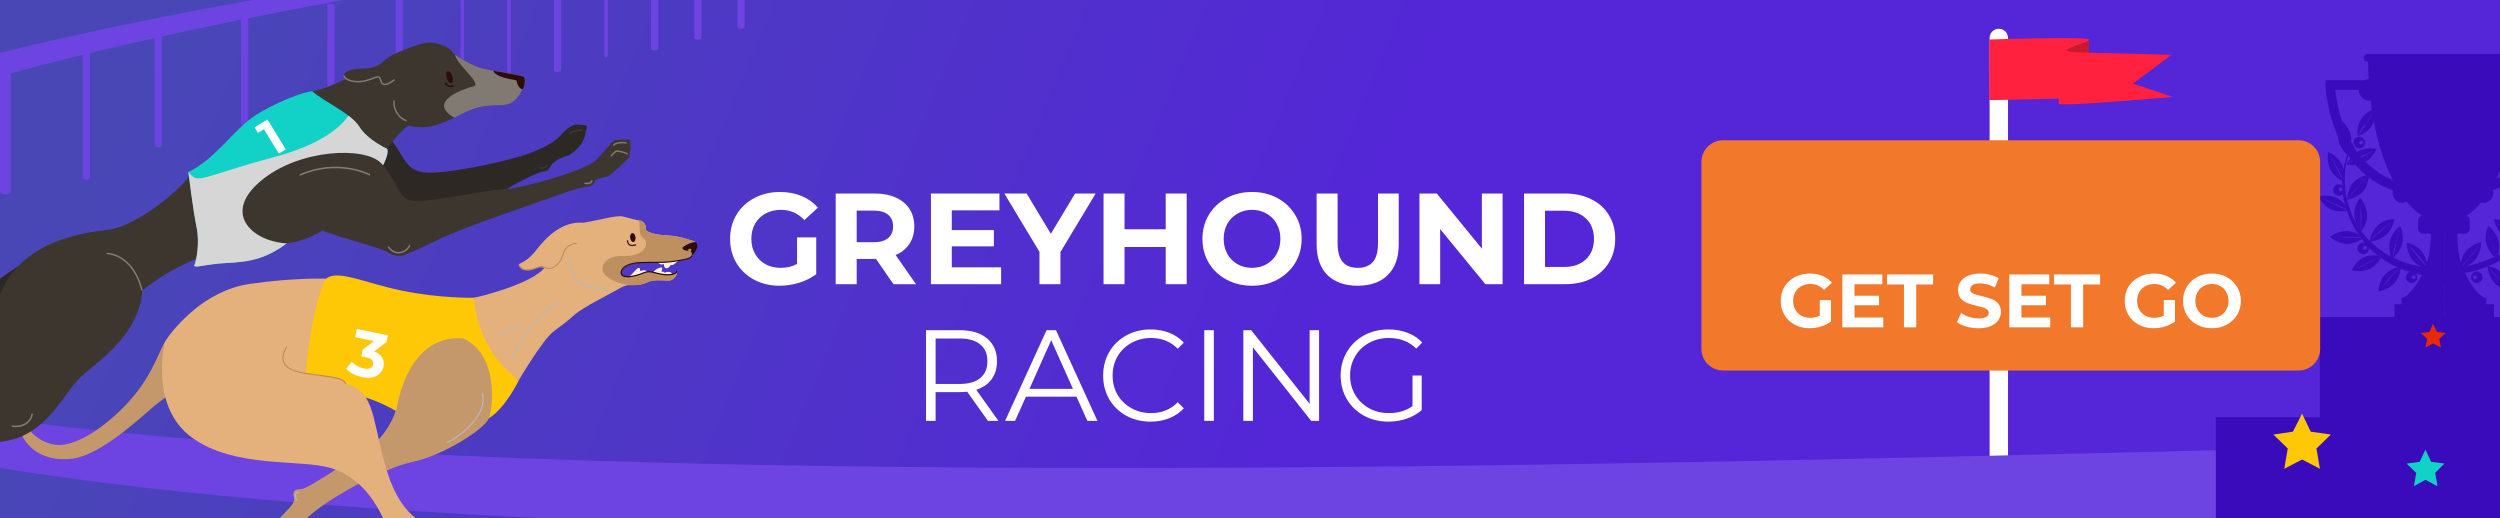 <svg width="695" height="144" viewBox="0 0 695 144" fill="none" xmlns="http://www.w3.org/2000/svg">
<g clip-path="url(#clip0)">
<rect width="695" height="144" fill="white"/>
<rect width="695" height="144" fill="url(#paint0_linear)"/>
<path d="M555.671 146C554.251 146 553.114 144.874 553.114 143.466V10.534C553.114 9.126 554.269 8 555.671 8C557.091 8 558.228 9.126 558.228 10.534V143.466C558.228 144.874 557.091 146 555.671 146Z" fill="white"/>
<path d="M580.743 11.135V17.797C580.743 17.797 573.092 18.135 573.149 17.459C573.187 16.803 572.448 13.8 572.448 13.631C572.429 13.481 580.743 11.135 580.743 11.135Z" fill="#C71A30"/>
<path d="M553.057 10.985C553.057 10.985 582.07 9.99 580.744 11.135C579.418 12.28 569.438 14.419 578.093 14.588C586.729 14.757 603.678 15.245 603.678 15.245L592.959 23.24L604 26.937C604 26.937 572.298 29.753 572.355 28.833C572.392 28.176 572.279 27.425 572.279 27.425L553 27.838L553.057 10.985Z" fill="#FF213E"/>
<path d="M-99.858 76.465C-100.512 48.91 -13.704 11.668 205.624 -17H181.656C-37.672 11.668 -113.781 43.705 -108.77 79.888C-98.507 154.203 274.76 154.148 693 142.903V123.42C501.192 126.787 -98.071 151.893 -99.858 76.465Z" fill="#6D44E1"/>
<path d="M664.479 233C662.844 233 661.537 231.33 661.537 229.242V138.506C661.537 136.418 662.844 134.748 664.479 134.748C666.113 134.748 667.42 136.418 667.42 138.506V229.242C667.42 231.33 666.091 233 664.479 233Z" fill="#6D44E1"/>
<path d="M390.809 231.887C389.175 231.887 387.867 230.217 387.867 228.129V137.392C387.867 135.305 389.175 133.635 390.809 133.635C392.443 133.635 393.75 135.305 393.75 137.392V228.129C393.75 230.217 392.421 231.887 390.809 231.887Z" fill="#6D44E1"/>
<path d="M163.092 222.424C161.828 222.424 160.804 221.116 160.804 219.501V137.81C160.804 136.196 161.828 134.888 163.092 134.888C164.355 134.888 165.379 136.196 165.379 137.81V219.501C165.401 221.116 164.377 222.424 163.092 222.424Z" fill="#6D44E1"/>
<path d="M1.583 54H1.416C0.639 54 0 53.658 0 53.242V16.758C0 16.342 0.639 16 1.416 16H1.583C2.36 16 2.999 16.342 2.999 16.758V53.242C3.027 53.658 2.388 54 1.583 54Z" fill="#6D44E1"/>
<path d="M23.999 50C23.428 50 23 49.763 23 49.482V13.518C23 13.222 23.457 13 23.999 13C24.57 13 24.999 13.237 24.999 13.518V49.482C25.027 49.778 24.57 50 23.999 50Z" fill="#6D44E1"/>
<path d="M44.014 41H43.985C43.434 41 43 40.778 43 40.498V6.502C43 6.222 43.434 6 43.985 6H44.014C44.564 6 44.999 6.222 44.999 6.502V40.513C45.028 40.778 44.564 41 44.014 41Z" fill="#6D44E1"/>
<path d="M68.057 35H67.943C67.429 35 67 34.781 67 34.519V3.482C67 3.219 67.429 3 67.943 3H68.057C68.571 3 69 3.219 69 3.482V34.519C69 34.781 68.571 35 68.057 35Z" fill="#6D44E1"/>
<path d="M92.086 31H91.914C91.4 31 91 30.798 91 30.538V1.462C91 1.202 91.4 1 91.914 1H92.086C92.6 1 93 1.202 93 1.462V30.538C93 30.783 92.571 31 92.086 31Z" fill="#6D44E1"/>
<path d="M111.099 29H110.901C110.394 29 110 28.794 110 28.528V-0.528C110 -0.794 110.394 -1 110.901 -1H111.099C111.606 -1 112 -0.794 112 -0.528V28.528C112 28.794 111.577 29 111.099 29Z" fill="#6D44E1"/>
<path d="M128.549 27H128.451C128.197 27 128 26.793 128 26.527V-2.527C128 -2.793 128.197 -3 128.451 -3H128.549C128.803 -3 129 -2.793 129 -2.527V26.527C129 26.793 128.789 27 128.549 27Z" fill="#6D44E1"/>
<path d="M141.549 25H141.451C141.211 25 141 24.798 141 24.538V-3.538C141 -3.783 141.197 -4 141.451 -4H141.549C141.789 -4 142 -3.798 142 -3.538V24.538C142 24.798 141.803 25 141.549 25Z" fill="#6D44E1"/>
<path d="M155.114 20H154.886C154.4 20 154 19.797 154 19.551V-7.551C154 -7.797 154.4 -8 154.886 -8H155.114C155.6 -8 156 -7.797 156 -7.551V19.565C156 19.812 155.6 20 155.114 20Z" fill="#6D44E1"/>
<path d="M168.565 16H168.434C168.188 16 168 15.789 168 15.547V-11.547C168 -11.804 168.203 -12 168.434 -12H168.565C168.811 -12 168.999 -11.789 168.999 -11.547V15.532C169.014 15.789 168.811 16 168.565 16Z" fill="#6D44E1"/>
<path d="M182.155 14H181.845C181.394 14 181 13.808 181 13.558V-11.558C181 -11.794 181.366 -12 181.845 -12H182.155C182.606 -12 183 -11.808 183 -11.558V13.558C183 13.808 182.606 14 182.155 14Z" fill="#6D44E1"/>
<path d="M193 -14V10.537C193 10.797 193.4 11 193.914 11H194.086C194.6 11 195 10.797 195 10.537V-14H193Z" fill="#6D44E1"/>
<path d="M205 -16V7.528C205 7.793 205.4 8 205.914 8H206.086C206.6 8 207 7.793 207 7.528V-16H205Z" fill="#6D44E1"/>
<g filter="url(#filter0_d)">
<path d="M221.58 54.004H226.908V64.228C225.54 65.26 223.956 66.052 222.156 66.604C220.356 67.156 218.544 67.432 216.72 67.432C214.104 67.432 211.752 66.88 209.664 65.776C207.576 64.648 205.932 63.1 204.732 61.132C203.556 59.14 202.968 56.896 202.968 54.4C202.968 51.904 203.556 49.672 204.732 47.704C205.932 45.712 207.588 44.164 209.7 43.06C211.812 41.932 214.188 41.368 216.828 41.368C219.036 41.368 221.04 41.74 222.84 42.484C224.64 43.228 226.152 44.308 227.376 45.724L223.632 49.18C221.832 47.284 219.66 46.336 217.116 46.336C215.508 46.336 214.08 46.672 212.832 47.344C211.584 48.016 210.612 48.964 209.916 50.188C209.22 51.412 208.872 52.816 208.872 54.4C208.872 55.96 209.22 57.352 209.916 58.576C210.612 59.8 211.572 60.76 212.796 61.456C214.044 62.128 215.46 62.464 217.044 62.464C218.724 62.464 220.236 62.104 221.58 61.384V54.004ZM248.382 67L243.522 59.98H243.234H238.158V67H232.326V41.8H243.234C245.466 41.8 247.398 42.172 249.03 42.916C250.686 43.66 251.958 44.716 252.846 46.084C253.734 47.452 254.178 49.072 254.178 50.944C254.178 52.816 253.722 54.436 252.81 55.804C251.922 57.148 250.65 58.18 248.994 58.9L254.646 67H248.382ZM248.274 50.944C248.274 49.528 247.818 48.448 246.906 47.704C245.994 46.936 244.662 46.552 242.91 46.552H238.158V55.336H242.91C244.662 55.336 245.994 54.952 246.906 54.184C247.818 53.416 248.274 52.336 248.274 50.944ZM278.311 62.32V67H258.799V41.8H277.843V46.48H264.595V51.952H276.295V56.488H264.595V62.32H278.311ZM294.801 58.072V67H288.969V58L279.213 41.8H285.405L292.137 52.996L298.869 41.8H304.593L294.801 58.072ZM329.899 41.8V67H324.067V56.668H312.619V67H306.787V41.8H312.619V51.736H324.067V41.8H329.899ZM348.065 67.432C345.449 67.432 343.085 66.868 340.973 65.74C338.885 64.612 337.241 63.064 336.041 61.096C334.865 59.104 334.277 56.872 334.277 54.4C334.277 51.928 334.865 49.708 336.041 47.74C337.241 45.748 338.885 44.188 340.973 43.06C343.085 41.932 345.449 41.368 348.065 41.368C350.681 41.368 353.033 41.932 355.121 43.06C357.209 44.188 358.853 45.748 360.053 47.74C361.253 49.708 361.853 51.928 361.853 54.4C361.853 56.872 361.253 59.104 360.053 61.096C358.853 63.064 357.209 64.612 355.121 65.74C353.033 66.868 350.681 67.432 348.065 67.432ZM348.065 62.464C349.553 62.464 350.897 62.128 352.097 61.456C353.297 60.76 354.233 59.8 354.905 58.576C355.601 57.352 355.949 55.96 355.949 54.4C355.949 52.84 355.601 51.448 354.905 50.224C354.233 49 353.297 48.052 352.097 47.38C350.897 46.684 349.553 46.336 348.065 46.336C346.577 46.336 345.233 46.684 344.033 47.38C342.833 48.052 341.885 49 341.189 50.224C340.517 51.448 340.181 52.84 340.181 54.4C340.181 55.96 340.517 57.352 341.189 58.576C341.885 59.8 342.833 60.76 344.033 61.456C345.233 62.128 346.577 62.464 348.065 62.464ZM377.432 67.432C373.832 67.432 371.024 66.436 369.008 64.444C367.016 62.452 366.02 59.608 366.02 55.912V41.8H371.852V55.696C371.852 60.208 373.724 62.464 377.468 62.464C379.292 62.464 380.684 61.924 381.644 60.844C382.604 59.74 383.084 58.024 383.084 55.696V41.8H388.844V55.912C388.844 59.608 387.836 62.452 385.82 64.444C383.828 66.436 381.032 67.432 377.432 67.432ZM417.719 41.8V67H412.931L400.367 51.7V67H394.607V41.8H399.431L411.959 57.1V41.8H417.719ZM423.681 41.8H435.129C437.865 41.8 440.277 42.328 442.365 43.384C444.477 44.416 446.109 45.88 447.261 47.776C448.437 49.672 449.025 51.88 449.025 54.4C449.025 56.92 448.437 59.128 447.261 61.024C446.109 62.92 444.477 64.396 442.365 65.452C440.277 66.484 437.865 67 435.129 67H423.681V41.8ZM434.841 62.212C437.361 62.212 439.365 61.516 440.853 60.124C442.365 58.708 443.121 56.8 443.121 54.4C443.121 52 442.365 50.104 440.853 48.712C439.365 47.296 437.361 46.588 434.841 46.588H429.513V62.212H434.841ZM274.644 105L268.884 96.9C268.236 96.972 267.564 97.008 266.868 97.008H260.1V105H257.436V79.8H266.868C270.084 79.8 272.604 80.568 274.428 82.104C276.252 83.64 277.164 85.752 277.164 88.44C277.164 90.408 276.66 92.076 275.652 93.444C274.668 94.788 273.252 95.76 271.404 96.36L277.56 105H274.644ZM266.796 94.74C269.292 94.74 271.2 94.188 272.52 93.084C273.84 91.98 274.5 90.432 274.5 88.44C274.5 86.4 273.84 84.84 272.52 83.76C271.2 82.656 269.292 82.104 266.796 82.104H260.1V94.74H266.796ZM299.256 98.268H285.216L282.192 105H279.42L290.94 79.8H293.568L305.088 105H302.28L299.256 98.268ZM298.284 96.108L292.236 82.572L286.188 96.108H298.284ZM319.849 105.216C317.353 105.216 315.097 104.664 313.081 103.56C311.089 102.456 309.517 100.932 308.365 98.988C307.237 97.02 306.673 94.824 306.673 92.4C306.673 89.976 307.237 87.792 308.365 85.848C309.517 83.88 311.101 82.344 313.117 81.24C315.133 80.136 317.389 79.584 319.885 79.584C321.757 79.584 323.485 79.896 325.069 80.52C326.653 81.144 327.997 82.056 329.101 83.256L327.409 84.948C325.441 82.956 322.957 81.96 319.957 81.96C317.965 81.96 316.153 82.416 314.521 83.328C312.889 84.24 311.605 85.488 310.669 87.072C309.757 88.656 309.301 90.432 309.301 92.4C309.301 94.368 309.757 96.144 310.669 97.728C311.605 99.312 312.889 100.56 314.521 101.472C316.153 102.384 317.965 102.84 319.957 102.84C322.981 102.84 325.465 101.832 327.409 99.816L329.101 101.508C327.997 102.708 326.641 103.632 325.033 104.28C323.449 104.904 321.721 105.216 319.849 105.216ZM334.78 79.8H337.444V105H334.78V79.8ZM366.703 79.8V105H364.507L348.307 84.552V105H345.643V79.8H347.839L364.075 100.248V79.8H366.703ZM392.676 92.4H395.232V102.012C394.056 103.044 392.664 103.836 391.056 104.388C389.448 104.94 387.756 105.216 385.98 105.216C383.46 105.216 381.192 104.664 379.176 103.56C377.16 102.456 375.576 100.932 374.424 98.988C373.272 97.02 372.696 94.824 372.696 92.4C372.696 89.976 373.272 87.792 374.424 85.848C375.576 83.88 377.16 82.344 379.176 81.24C381.192 80.136 383.472 79.584 386.016 79.584C387.936 79.584 389.7 79.896 391.308 80.52C392.916 81.12 394.272 82.02 395.376 83.22L393.72 84.912C391.728 82.944 389.196 81.96 386.124 81.96C384.084 81.96 382.236 82.416 380.58 83.328C378.948 84.216 377.664 85.464 376.728 87.072C375.792 88.656 375.324 90.432 375.324 92.4C375.324 94.368 375.792 96.144 376.728 97.728C377.664 99.312 378.948 100.56 380.58 101.472C382.212 102.384 384.048 102.84 386.088 102.84C388.68 102.84 390.876 102.192 392.676 100.896V92.4Z" fill="white"/>
</g>
<path d="M712.492 88.153H644.912V116.166H712.492V88.153Z" fill="#390BBA"/>
<path d="M743 115.987H616V144H743V115.987Z" fill="#390BBA"/>
<path d="M656.442 33.02C655.023 35.162 655.378 37.838 655.378 37.838C655.378 37.838 658.038 37.124 659.457 34.805C660.876 32.485 660.522 29.987 660.522 29.987C660.522 29.987 657.861 30.879 656.442 33.02ZM657.861 34.27C657.506 34.805 657.329 35.162 656.974 35.697C656.619 36.054 656.442 36.589 656.265 36.767C655.733 37.481 655.378 37.838 655.378 37.838C655.378 37.838 655.555 37.303 656.087 36.589C656.265 36.232 656.619 35.875 656.797 35.34C657.152 34.983 657.506 34.626 657.861 34.27C658.925 32.307 660.167 30.523 660.167 30.523C660.167 30.523 659.103 32.485 657.861 34.27Z" fill="#390BBA"/>
<path d="M655.732 41.941C653.426 43.191 652.362 45.688 652.362 45.688C652.362 45.688 655.022 46.402 657.328 45.153C659.634 43.904 660.698 41.406 660.698 41.406C660.698 41.406 657.86 40.871 655.732 41.941ZM660.166 41.763C660.166 41.763 658.215 42.834 656.441 43.726C655.909 43.904 655.555 44.261 655.022 44.44C654.49 44.618 654.136 44.796 653.781 44.975C653.071 45.332 652.539 45.51 652.539 45.51C652.539 45.51 653.071 45.153 653.781 44.796C654.136 44.618 654.49 44.44 655.022 44.083C655.555 43.904 655.909 43.547 656.441 43.369C658.215 42.655 660.166 41.763 660.166 41.763Z" fill="#390BBA"/>
<path d="M652.54 55.502C652.54 55.502 655.2 55.145 656.974 53.182C658.57 51.219 658.57 48.543 658.57 48.543C658.57 48.543 655.91 48.9 654.136 50.862C652.54 52.647 652.54 55.502 652.54 55.502ZM655.378 51.933C656.797 50.327 658.216 48.721 658.216 48.721C658.216 48.9 656.797 50.506 655.378 51.933C655.2 52.468 654.845 52.825 654.491 53.182C654.136 53.539 653.781 53.896 653.604 54.252C653.072 54.788 652.717 55.145 652.717 55.145C652.717 55.145 653.072 54.788 653.604 54.074C653.781 53.717 654.136 53.36 654.491 53.004C654.668 52.825 655.023 52.468 655.378 51.933Z" fill="#390BBA"/>
<path d="M664.423 66.921C663.713 69.419 664.955 71.917 664.955 71.917C664.955 71.917 667.261 70.311 667.793 67.813C668.502 65.315 667.261 62.817 667.261 62.817C667.261 62.817 664.955 64.423 664.423 66.921ZM666.196 67.635C666.019 68.17 666.019 68.705 665.842 69.241C665.664 69.776 665.664 70.133 665.487 70.49C665.309 71.203 665.132 71.739 665.132 71.739C665.132 71.739 665.132 71.203 665.309 70.49C665.309 70.133 665.487 69.597 665.664 69.062C665.664 68.527 665.842 67.992 666.196 67.635C666.551 65.494 667.083 63.353 667.083 63.353C667.083 63.353 666.728 65.494 666.196 67.635Z" fill="#390BBA"/>
<path d="M658.747 67.099C658.747 67.099 661.408 67.099 663.359 65.315C665.31 63.531 665.665 60.855 665.665 60.855C665.665 60.855 663.004 60.855 661.053 62.639C659.102 64.423 658.747 67.099 658.747 67.099ZM665.31 61.211C665.31 61.211 663.714 62.639 662.117 64.066C661.762 64.423 661.408 64.78 660.876 65.137C660.521 65.493 660.166 65.85 659.811 66.029C659.102 66.564 658.747 66.921 658.747 66.921C658.747 66.921 659.102 66.564 659.634 66.029C659.989 65.672 660.343 65.493 660.698 65.137C661.053 64.78 661.408 64.423 661.94 64.066C663.536 62.639 665.31 61.211 665.31 61.211Z" fill="#390BBA"/>
<path d="M654.49 59.606C654.49 62.104 656.441 64.245 656.441 64.245C656.441 64.245 658.215 62.104 658.038 59.606C658.038 57.108 656.087 54.967 656.087 54.967C656.087 54.967 654.49 56.929 654.49 59.606ZM656.264 55.324C656.264 55.324 656.264 57.465 656.441 59.606C656.441 60.141 656.441 60.676 656.441 61.212C656.441 61.747 656.441 62.104 656.441 62.639C656.441 63.531 656.441 64.066 656.441 64.066C656.441 64.066 656.441 63.531 656.264 62.639C656.264 62.282 656.264 61.747 656.264 61.212C656.264 60.676 656.264 60.141 656.264 59.606C656.264 57.465 656.264 55.324 656.264 55.324Z" fill="#390BBA"/>
<path d="M669.035 67.456C669.035 67.456 669.035 70.132 670.631 72.273C672.227 74.236 674.888 74.771 674.888 74.771C674.888 74.771 674.888 72.095 673.292 69.954C671.695 67.813 669.035 67.456 669.035 67.456ZM674.888 74.415C674.888 74.415 674.533 74.058 674.001 73.522C673.824 73.166 673.469 72.809 673.114 72.452C672.76 72.095 672.405 71.56 672.05 71.203C670.631 69.597 669.389 67.813 669.389 67.813C669.389 67.813 670.808 69.419 672.227 71.025C672.582 71.381 672.937 71.917 673.292 72.273C673.646 72.63 673.824 72.987 674.179 73.344C674.533 74.058 674.888 74.415 674.888 74.415Z" fill="#390BBA"/>
<path d="M651.121 33.734C651.121 33.734 649.702 36.054 650.056 38.73C650.411 41.228 652.54 43.012 652.54 43.012C652.54 43.012 653.959 40.693 653.604 38.017C653.249 35.519 651.121 33.734 651.121 33.734ZM652.717 42.834C652.717 42.834 652.54 42.299 652.362 41.585C652.362 41.228 652.185 40.693 652.185 40.158C652.185 39.622 652.008 39.087 652.008 38.552C651.653 36.411 651.298 34.27 651.298 34.27C651.298 34.27 651.653 36.411 652.185 38.552C652.362 39.087 652.362 39.622 652.54 40.158C652.54 40.693 652.717 41.05 652.717 41.585C652.717 42.299 652.717 42.834 652.717 42.834Z" fill="#390BBA"/>
<path d="M647.218 42.299C647.218 42.299 646.686 44.975 647.927 47.295C649.169 49.614 651.652 50.506 651.652 50.506C651.652 50.506 652.184 47.83 650.943 45.51C649.701 43.191 647.218 42.299 647.218 42.299ZM651.652 50.328C651.652 50.328 651.297 49.971 650.943 49.257C650.765 48.901 650.411 48.544 650.233 48.008C650.056 47.473 649.701 47.116 649.524 46.581C648.459 44.618 647.573 42.834 647.573 42.834C647.573 42.834 648.637 44.618 649.701 46.581C650.056 47.116 650.233 47.473 650.411 48.008C650.588 48.365 650.943 48.901 651.12 49.257C651.297 49.793 651.652 50.328 651.652 50.328Z" fill="#390BBA"/>
<path d="M649.524 54.967C647.218 53.896 644.557 54.61 644.557 54.61C644.557 54.61 645.621 57.108 647.927 58.178C650.233 59.249 652.894 58.535 652.894 58.535C652.894 58.535 651.829 56.037 649.524 54.967ZM652.716 58.535C652.716 58.535 652.184 58.357 651.475 58C651.12 57.822 650.588 57.643 650.233 57.465C649.701 57.286 649.346 56.929 648.814 56.751C646.863 55.859 644.912 54.788 644.912 54.788C644.912 54.788 646.863 55.681 648.814 56.573C649.346 56.751 649.878 56.929 650.233 57.286C650.765 57.465 651.12 57.643 651.475 57.822C652.362 58.178 652.716 58.535 652.716 58.535Z" fill="#390BBA"/>
<path d="M647.75 65.85C647.75 65.85 649.701 67.634 652.361 67.812C654.844 67.812 657.15 66.207 657.15 66.207C657.15 66.207 655.199 64.422 652.539 64.244C649.878 64.066 647.75 65.85 647.75 65.85ZM654.135 65.85C654.667 65.85 655.022 65.85 655.554 65.85C656.441 65.85 656.973 66.028 656.973 66.028C656.973 66.028 656.441 66.028 655.554 66.028C655.199 66.028 654.667 66.028 654.135 66.028C653.603 66.028 653.071 66.028 652.539 66.028C650.41 65.85 648.282 65.85 648.282 65.85C648.282 65.85 650.41 65.85 652.539 65.85C653.071 65.85 653.603 65.85 654.135 65.85Z" fill="#390BBA"/>
<path d="M657.151 71.56C654.845 72.63 653.781 75.128 653.781 75.128C653.781 75.128 656.442 75.842 658.748 74.771C661.054 73.701 662.118 71.203 662.118 71.203C662.118 71.203 659.457 70.489 657.151 71.56ZM661.94 71.203C661.94 71.203 661.408 71.56 660.699 71.916C660.344 72.095 659.989 72.273 659.457 72.63C658.925 72.809 658.57 72.987 658.038 73.344C656.087 74.236 654.136 75.128 654.136 75.128C654.136 75.128 656.087 74.058 658.038 73.165C658.57 72.987 658.925 72.63 659.457 72.452C659.989 72.273 660.344 72.095 660.699 71.916C661.408 71.381 661.94 71.203 661.94 71.203Z" fill="#390BBA"/>
<path d="M661.23 81.016C661.23 81.016 663.891 80.659 665.665 78.697C667.439 76.734 667.439 74.058 667.439 74.058C667.439 74.058 664.778 74.415 663.004 76.377C661.23 78.161 661.23 81.016 661.23 81.016ZM665.487 76.02C665.842 75.663 666.197 75.307 666.374 74.95C666.906 74.415 667.261 74.058 667.261 74.058C667.261 74.058 666.906 74.415 666.374 75.128C666.197 75.485 665.842 75.842 665.487 76.199C665.133 76.555 664.778 76.912 664.423 77.448C663.004 79.053 661.585 80.659 661.585 80.659C661.585 80.659 663.004 79.053 664.246 77.269C664.778 76.912 665.133 76.377 665.487 76.02Z" fill="#390BBA"/>
<path d="M655.909 38.017C655.022 38.017 654.313 38.73 654.313 39.622C654.313 40.514 655.022 41.228 655.909 41.228C656.796 41.228 657.506 40.514 657.506 39.622C657.506 38.73 656.619 38.017 655.909 38.017ZM656.441 40.158C656.087 40.158 655.909 39.979 655.909 39.622C655.909 39.266 656.087 39.087 656.441 39.087C656.796 39.087 656.974 39.266 656.974 39.622C656.974 39.801 656.619 40.158 656.441 40.158Z" fill="#390BBA"/>
<path d="M650.233 51.22C649.346 51.22 648.637 51.933 648.637 52.825C648.637 53.718 649.346 54.431 650.233 54.431C651.12 54.431 651.829 53.718 651.829 52.825C651.829 51.933 651.12 51.22 650.233 51.22ZM650.765 53.182C650.41 53.182 650.233 53.004 650.233 52.647C650.233 52.29 650.41 52.112 650.765 52.112C651.12 52.112 651.297 52.29 651.297 52.647C651.297 53.004 651.12 53.182 650.765 53.182Z" fill="#390BBA"/>
<path d="M656.973 67.456C656.086 67.456 655.376 68.17 655.376 69.062C655.376 69.954 656.086 70.668 656.973 70.668C657.86 70.668 658.569 69.954 658.569 69.062C658.569 67.991 657.86 67.456 656.973 67.456ZM657.505 69.419C657.15 69.419 656.973 69.24 656.973 68.883C656.973 68.527 657.15 68.348 657.505 68.348C657.86 68.348 658.037 68.527 658.037 68.883C658.037 69.24 657.86 69.419 657.505 69.419Z" fill="#390BBA"/>
<path d="M670.454 75.485C669.567 75.485 668.857 76.199 668.857 77.091C668.857 77.983 669.567 78.697 670.454 78.697C671.341 78.697 672.05 77.983 672.05 77.091C671.873 76.199 671.163 75.485 670.454 75.485ZM670.986 77.626C670.631 77.626 670.454 77.448 670.454 77.091C670.454 76.734 670.631 76.556 670.986 76.556C671.341 76.556 671.518 76.734 671.518 77.091C671.518 77.27 671.163 77.626 670.986 77.626Z" fill="#390BBA"/>
<path d="M684.821 81.373C684.644 80.838 684.289 80.124 683.757 79.411C683.225 78.697 682.338 77.805 681.273 76.913C680.209 76.199 678.968 75.486 677.371 74.95C676.662 74.772 675.775 74.415 675.065 74.415C674.711 74.415 674.178 74.237 673.824 74.237C673.469 74.237 673.114 74.058 672.582 74.058C670.986 73.701 669.389 73.344 667.616 72.631C666.019 71.917 664.245 71.203 662.649 70.133C661.053 69.062 659.634 67.813 658.392 66.564C658.037 66.207 657.683 65.851 657.505 65.494C657.151 65.137 656.973 64.78 656.618 64.423C656.086 63.709 655.554 62.817 655.022 62.104C654.135 60.498 653.426 58.714 652.894 56.929C651.829 53.539 651.652 49.971 652.007 47.116C652.361 44.261 653.248 41.942 653.958 40.336C654.313 39.622 654.667 38.909 654.845 38.552C655.022 38.195 655.199 38.017 655.199 38.017C655.199 38.017 655.022 38.195 654.845 38.552C654.667 38.909 654.135 39.444 653.78 40.336C652.894 41.764 652.007 44.083 651.475 47.116C650.942 49.971 650.942 53.539 652.007 57.286C652.539 59.071 653.248 60.855 654.135 62.639C654.667 63.531 655.022 64.423 655.732 65.137C656.086 65.494 656.264 66.029 656.618 66.386C656.973 66.743 657.151 67.278 657.505 67.635C658.747 69.241 660.343 70.49 661.94 71.739C663.536 72.809 665.31 73.88 667.083 74.593C668.857 75.307 670.631 75.842 672.227 76.199C672.582 76.378 673.114 76.378 673.469 76.378C673.824 76.378 674.178 76.556 674.533 76.556C675.243 76.734 675.952 76.913 676.662 77.091C677.903 77.627 678.968 78.162 679.854 78.876C680.741 79.589 681.273 80.303 681.806 80.838C682.16 81.373 682.515 81.909 682.692 82.444C682.692 82.622 682.87 82.801 682.87 82.801V82.979L684.998 82.444V82.266C684.998 81.909 684.998 81.73 684.821 81.373Z" fill="#390BBA"/>
<path d="M691.739 62.817C691.739 62.817 690.498 65.315 691.207 67.813C691.917 70.311 694.045 71.917 694.045 71.917C694.045 71.917 695.287 69.419 694.577 66.921C693.868 64.423 691.739 62.817 691.739 62.817ZM693.868 71.739C693.868 71.739 693.69 71.203 693.513 70.49C693.336 70.133 693.336 69.597 693.158 69.241C692.981 68.705 692.981 68.17 692.804 67.635C692.272 65.494 691.739 63.353 691.739 63.353C691.739 63.353 692.272 65.494 692.804 67.456C692.981 67.992 693.158 68.527 693.158 69.062C693.336 69.597 693.336 69.954 693.513 70.49C693.868 71.203 693.868 71.739 693.868 71.739Z" fill="#390BBA"/>
<path d="M693.335 60.855C693.335 60.855 693.69 63.532 695.641 65.316C697.592 67.1 700.253 67.1 700.253 67.1C700.253 67.1 699.898 64.424 697.947 62.64C695.996 61.034 693.335 60.855 693.335 60.855ZM699.188 66.03C699.72 66.565 700.075 66.922 700.075 66.922C700.075 66.922 699.72 66.743 699.188 66.03C698.834 65.851 698.479 65.673 697.947 65.316C697.592 64.959 697.237 64.602 696.705 64.246C695.109 62.818 693.512 61.391 693.512 61.391C693.512 61.391 695.109 62.818 696.705 64.246C697.06 64.602 697.592 64.959 697.947 65.316C698.479 65.495 698.834 65.851 699.188 66.03Z" fill="#390BBA"/>
<path d="M685.531 69.776C683.935 71.739 683.935 74.594 683.935 74.594C683.935 74.594 686.595 74.058 688.192 72.096C689.788 70.133 689.788 67.278 689.788 67.278C689.788 67.278 687.305 67.814 685.531 69.776ZM689.611 67.814C689.611 67.814 688.369 69.598 686.95 71.204C686.595 71.561 686.24 72.096 685.886 72.453C685.531 72.809 685.176 73.166 684.999 73.523C684.467 74.058 684.112 74.594 684.112 74.594C684.112 74.594 684.467 74.058 684.821 73.523C684.999 73.166 685.354 72.809 685.708 72.453C686.063 72.096 686.418 71.739 686.773 71.204C688.192 69.419 689.611 67.814 689.611 67.814Z" fill="#390BBA"/>
<path d="M691.562 73.88C691.562 73.88 691.562 76.556 693.335 78.519C695.109 80.481 697.77 80.838 697.77 80.838C697.77 80.838 697.77 78.162 695.996 76.199C694.222 74.415 691.562 73.88 691.562 73.88ZM697.238 80.66C697.238 80.66 695.819 79.054 694.4 77.448C694.045 77.091 693.69 76.556 693.335 76.199C692.981 75.843 692.626 75.486 692.448 75.129C691.916 74.415 691.562 74.058 691.562 74.058C691.562 74.058 691.916 74.415 692.448 74.95C692.803 75.307 692.981 75.664 693.335 76.021C693.69 76.378 694.045 76.735 694.4 77.27C695.819 78.876 697.238 80.66 697.238 80.66Z" fill="#390BBA"/>
<path d="M688.546 75.485C687.659 75.485 686.95 76.199 686.95 77.091C686.95 77.983 687.659 78.697 688.546 78.697C689.433 78.697 690.142 77.983 690.142 77.091C690.142 76.199 689.433 75.485 688.546 75.485ZM688.014 77.626C687.659 77.626 687.482 77.448 687.482 77.091C687.482 76.734 687.659 76.556 688.014 76.556C688.369 76.556 688.546 76.734 688.546 77.091C688.546 77.27 688.369 77.626 688.014 77.626Z" fill="#390BBA"/>
<path d="M704.865 40.157C704.51 39.444 704.155 38.908 703.801 38.373C703.446 38.016 703.446 37.838 703.446 37.838C703.446 37.838 703.623 38.016 703.801 38.373C704.155 38.908 704.51 39.444 704.865 40.157C705.574 41.763 706.284 44.083 706.639 46.938C706.993 49.792 706.816 53.361 705.752 56.751C705.22 58.535 704.51 60.141 703.623 61.925C703.091 62.817 702.559 63.531 702.027 64.245C701.849 64.601 701.495 64.958 701.14 65.315C700.785 65.672 700.608 66.029 700.253 66.386C699.012 67.813 697.415 69.062 695.996 69.954C694.4 71.025 692.803 71.738 691.03 72.452C689.433 72.987 687.66 73.522 686.063 73.879C685.708 73.879 685.354 74.058 684.822 74.058C684.467 74.058 683.935 74.236 683.58 74.236C682.693 74.415 681.984 74.593 681.274 74.772C679.855 75.307 678.436 76.02 677.372 76.734C676.308 77.448 675.598 78.34 674.889 79.232C674.356 79.946 674.002 80.659 673.824 81.195C673.647 81.373 673.647 81.73 673.647 81.73C673.647 81.908 673.647 81.908 673.647 81.908L675.775 82.444C675.775 82.444 675.775 82.444 675.775 82.265C675.775 82.265 675.775 82.087 675.953 81.908C676.13 81.552 676.308 81.016 676.84 80.303C677.194 79.767 677.904 79.054 678.791 78.34C679.678 77.626 680.742 77.091 681.984 76.556C682.693 76.377 683.403 76.199 684.112 76.02C684.467 76.02 684.822 75.842 685.176 75.842C685.531 75.842 686.063 75.664 686.418 75.664C688.192 75.307 689.788 74.772 691.562 74.058C693.336 73.344 695.109 72.452 696.706 71.203C698.302 70.132 699.898 68.705 701.14 67.099C701.495 66.743 701.849 66.386 702.027 65.85C702.382 65.493 702.559 65.137 702.914 64.601C703.446 63.709 703.978 62.817 704.51 62.103C705.397 60.319 706.106 58.535 706.639 56.751C707.525 53.182 707.525 49.614 707.171 46.581C706.639 43.904 705.752 41.585 704.865 40.157Z" fill="#390BBA"/>
<path d="M667.792 51.042C666.373 51.042 665.132 52.291 665.132 53.718C665.132 55.146 666.373 56.395 667.792 56.395C669.211 56.395 670.453 55.146 670.453 53.718C670.453 52.291 669.211 51.042 667.792 51.042Z" fill="#390BBA"/>
<path d="M690.496 51.042C689.077 51.042 687.835 52.291 687.835 53.718C687.835 55.146 689.077 56.395 690.496 56.395C691.915 56.395 693.157 55.146 693.157 53.718C693.157 52.291 691.915 51.042 690.496 51.042Z" fill="#390BBA"/>
<path d="M658.747 21.958C657.151 21.958 655.732 23.385 655.732 24.991C655.732 26.597 657.151 28.024 658.747 28.024C660.344 28.024 661.763 26.597 661.763 24.991C661.763 23.385 660.344 21.958 658.747 21.958Z" fill="#390BBA"/>
<path d="M658.392 16.427C658.392 41.584 667.793 61.925 679.5 61.925C691.206 61.925 700.607 41.584 700.607 16.605C700.607 16.605 700.607 16.605 700.607 16.427H658.392Z" fill="#390BBA"/>
<path d="M658.392 16.427C658.392 41.584 667.793 61.925 679.5 61.925C691.206 61.925 700.607 41.584 700.607 16.605C700.607 16.605 700.607 16.605 700.607 16.427H658.392Z" fill="#390BBA"/>
<path d="M673.823 75.307C670.276 82.622 667.793 82.801 667.793 82.801V84.585H665.664V88.51H679.499V62.103L675.774 62.282C675.774 62.46 676.307 70.133 673.823 75.307Z" fill="#390BBA"/>
<path d="M691.029 82.801C691.029 82.801 688.368 82.623 684.998 75.307C682.515 70.133 683.224 62.461 683.224 62.461L679.5 62.282V88.51H693.335V84.585H691.206V82.801H691.029Z" fill="#390BBA"/>
<path d="M654.49 41.05C650.587 34.627 649.523 27.846 649.168 24.992H658.747V22.315H646.508V23.743C646.508 24.1 646.863 33.734 652.361 42.477C657.86 51.577 666.728 53.361 667.083 53.361L667.615 50.863C667.438 50.863 659.634 49.079 654.49 41.05Z" fill="#390BBA"/>
<path d="M699.542 24.992H709.121C708.766 27.846 707.702 34.627 703.799 41.05C698.833 49.079 690.851 50.863 690.851 50.863L691.383 53.361C691.738 53.361 700.429 51.398 706.105 42.477C711.604 33.556 711.959 24.1 711.959 23.743V22.315H699.72V24.992H699.542Z" fill="#390BBA"/>
<path d="M663.713 16.605H662.648C662.648 16.605 662.648 16.605 662.648 16.784C662.648 30.523 664.954 43.012 668.679 51.22C665.664 43.012 663.713 30.523 663.713 16.605C663.713 16.784 663.713 16.605 663.713 16.605Z" fill="#390BBA"/>
<path d="M691.915 16.605C691.915 16.605 691.915 16.784 691.915 16.605C691.915 40.693 686.061 60.498 678.789 61.925C679.144 61.925 679.499 62.103 679.853 62.103C689.254 62.103 697.059 41.763 697.059 16.784C697.059 16.784 697.059 16.784 697.059 16.605H691.915Z" fill="#390BBA"/>
<path d="M685.176 59.963H673.647C672.937 59.963 672.228 60.498 672.228 61.39V63.531C672.228 64.245 672.76 64.959 673.647 64.959H685.176C685.885 64.959 686.595 64.424 686.595 63.531V61.39C686.595 60.498 685.885 59.963 685.176 59.963Z" fill="#390BBA"/>
<path d="M690.851 82.801H667.615V84.763H690.851V82.801Z" fill="#390BBA"/>
<path d="M700.784 15H658.215C657.683 15 657.15 15.357 657.15 16.07C657.15 16.784 657.505 17.141 658.215 17.141H700.784C701.317 17.141 701.849 16.784 701.849 16.07C701.849 15.357 701.317 15 700.784 15Z" fill="#390BBA"/>
<path d="M691.308 34.79C691.856 27.816 686.679 21.715 679.745 21.164C672.811 20.614 666.747 25.821 666.199 32.796C665.652 39.771 670.829 45.871 677.763 46.422C684.696 46.973 690.761 41.765 691.308 34.79Z" fill="#390BBA"/>
<path d="M685.53 26.776C685.352 26.776 685.352 26.598 684.998 26.598C684.643 26.598 684.466 26.954 684.288 26.954C684.111 26.954 683.579 26.776 683.224 26.954C682.869 27.133 683.047 27.49 682.869 27.49C682.692 27.49 682.16 27.49 682.16 27.847C681.982 28.203 682.16 28.382 682.16 28.56C681.982 28.739 681.628 28.739 681.45 29.096C681.45 29.274 681.45 29.631 681.273 29.809C681.095 29.988 680.918 30.166 681.095 30.166C681.095 30.166 681.095 30.166 681.273 30.345C681.273 30.345 681.45 30.166 681.45 29.988C681.982 29.274 682.692 27.668 683.579 27.311C684.288 26.954 685.175 26.954 685.885 26.954C686.239 26.954 686.594 27.311 686.949 27.49C686.949 27.49 686.949 27.49 687.126 27.668C687.126 27.668 687.304 27.133 686.949 26.954C686.417 26.598 685.707 26.598 685.53 26.776Z" fill="#390BBA"/>
<path d="M673.292 30.879C671.873 30.879 671.695 32.306 671.695 32.663C671.695 33.198 672.05 34.269 672.05 34.626C672.227 34.983 672.05 35.696 671.873 36.053C671.695 36.41 670.986 37.124 670.986 37.302C670.986 37.481 671.163 38.73 671.163 39.265C671.163 39.8 671.163 40.514 671.163 40.692C671.163 40.871 671.518 40.871 671.518 41.049C671.695 41.049 671.873 41.227 671.873 41.227L672.582 40.871C672.582 40.871 672.227 40.692 672.05 40.514C671.873 40.514 671.873 40.335 671.695 40.157C671.518 39.978 671.695 38.551 671.695 38.194C671.873 37.837 672.405 37.124 672.76 36.589C673.114 36.232 673.646 35.34 674.179 34.804C674.711 34.269 675.598 33.198 675.243 32.128C675.243 31.236 674.001 30.701 673.292 30.879Z" fill="#390BBA"/>
<path d="M672.759 40.871L672.049 41.228C672.049 41.228 672.049 41.406 672.227 41.406C672.404 41.585 673.468 41.406 673.468 41.406C673.468 41.406 673.291 41.228 673.114 41.05C672.936 41.05 672.759 40.871 672.759 40.871Z" fill="#390BBA"/>
<path d="M670.985 30.701C670.276 31.415 670.631 33.199 669.566 34.627C669.212 35.162 667.615 35.162 667.615 35.162C667.615 35.162 667.97 35.519 668.325 35.697C668.679 35.876 669.034 35.697 669.034 35.697C669.034 35.697 668.857 35.876 668.502 36.054C668.325 36.054 667.97 36.054 667.97 36.054C667.97 36.054 668.502 36.589 669.389 36.232L669.212 36.768C669.212 36.768 669.744 36.768 670.276 36.411C670.808 36.054 671.163 35.697 671.163 35.697V36.589C671.163 36.589 671.695 35.876 671.872 35.697C671.872 35.519 672.05 34.983 672.05 34.983L672.227 35.519C672.227 35.519 672.582 35.162 672.582 33.734C672.582 32.307 672.227 30.523 672.227 30.523C672.227 30.523 671.695 29.988 670.985 30.701Z" fill="#390BBA"/>
<path d="M686.594 36.053C686.594 35.875 686.417 35.518 686.062 35.34C685.707 35.161 683.933 34.804 683.933 34.626C683.933 34.447 684.465 34.269 684.465 33.912C684.465 33.555 684.465 32.842 683.579 32.485C682.692 31.95 682.337 32.128 681.982 32.306C681.273 32.663 681.273 33.555 681.45 34.091C681.627 34.447 682.16 34.983 682.337 35.518C682.514 35.875 682.692 36.053 683.401 36.053C684.111 36.053 685.707 36.053 685.884 36.232C686.062 36.41 686.062 37.481 686.062 37.659C686.062 37.837 685.884 38.016 686.062 38.194C686.062 38.373 685.884 38.373 685.884 38.373C685.707 38.373 686.417 38.908 686.417 38.908C686.417 38.908 686.417 38.73 686.417 38.551C686.417 38.373 686.594 38.016 686.771 38.016C686.949 37.837 686.771 37.659 686.771 37.124C686.417 36.589 686.594 36.232 686.594 36.053Z" fill="#390BBA"/>
<path d="M683.401 27.133C682.514 27.49 681.805 28.917 681.272 29.809C680.74 30.523 680.208 30.88 678.789 30.88C677.548 31.058 676.129 30.166 674.532 30.166C672.936 29.988 672.049 30.88 671.694 31.593C671.517 32.486 671.517 33.378 672.226 33.913C672.936 34.627 674.887 34.805 675.774 34.983C676.483 34.983 678.789 36.233 680.74 36.233C682.691 36.233 684.288 34.805 684.465 34.091C684.643 33.378 684.288 32.842 684.288 32.664C684.288 32.486 684.643 30.523 684.643 29.988C684.82 29.274 686.771 27.49 686.062 27.133C685.529 26.776 684.288 26.776 683.401 27.133Z" fill="#390BBA"/>
<path d="M675.597 34.984C675.952 34.627 676.306 33.556 676.129 32.843C675.952 32.129 675.065 30.88 674 30.88C672.049 30.88 671.517 32.486 671.695 33.199C671.872 33.913 673.114 35.162 673.114 35.519C673.114 35.876 672.227 36.589 672.404 36.768C672.404 36.946 675.065 38.017 675.242 38.195C675.419 38.374 675.419 38.552 675.419 38.552L676.129 38.909C676.129 38.909 675.952 37.838 675.774 37.838C675.597 37.66 673.646 36.768 673.646 36.589C673.468 36.411 674.71 35.876 675.597 34.984Z" fill="#390BBA"/>
<path d="M675.065 38.909C675.065 38.909 675.597 39.801 675.774 39.801C675.952 39.801 675.952 39.444 676.129 39.266C676.129 39.087 676.129 38.909 676.129 38.909L675.42 38.552C675.242 38.552 675.065 38.73 675.065 38.909Z" fill="#390BBA"/>
<path d="M682.869 32.128C680.741 32.663 681.627 34.804 681.627 35.339C681.627 35.874 681.273 37.48 681.273 37.659C681.273 37.837 681.095 38.194 681.273 38.372C681.45 38.551 681.273 39.264 681.095 39.621C681.095 39.978 680.918 40.692 680.918 40.692C680.918 40.87 681.273 40.87 681.273 40.87C681.45 40.87 681.45 41.049 681.45 41.049L682.16 40.87C682.16 40.87 681.805 40.514 681.627 40.335C681.45 39.978 681.627 39.443 681.805 38.908C681.805 38.908 682.16 37.659 682.337 37.302C682.514 36.945 682.869 36.231 683.046 36.053C683.401 35.518 683.933 35.339 684.111 34.982C684.465 34.626 684.465 33.912 684.288 33.198C683.933 32.306 683.224 31.949 682.869 32.128Z" fill="#390BBA"/>
<path d="M682.338 40.871L681.628 41.05C681.628 41.05 681.628 41.406 681.628 41.585C681.628 41.585 682.693 41.763 682.693 41.585C682.693 41.585 682.515 41.406 682.515 41.228C682.515 41.05 682.338 40.871 682.338 40.871Z" fill="#390BBA"/>
<path d="M685.176 38.552C685.176 38.73 685.353 39.444 685.531 39.622C685.708 39.801 685.708 39.444 685.885 39.444C686.063 39.266 686.063 39.087 686.063 39.087L685.531 38.552C685.708 38.373 685.353 38.373 685.176 38.552Z" fill="#390BBA"/>
<path d="M687.127 28.916C686.95 28.559 686.95 27.846 686.595 27.489C686.241 27.132 685.708 26.597 685.354 26.954C684.999 27.311 684.644 28.559 684.822 28.916C684.999 29.451 685.708 29.808 685.886 29.987C686.241 30.165 686.418 30.344 686.418 30.522C686.418 30.701 686.418 30.879 686.595 30.879L687.305 31.057C687.482 31.057 687.482 30.879 687.66 30.701C687.837 30.701 687.837 30.522 687.837 30.344C687.837 30.165 687.837 29.987 687.66 29.808C687.66 29.808 687.305 29.095 687.127 28.916Z" fill="#390BBA"/>
<path d="M686.239 26.24C686.062 26.24 685.885 26.597 685.707 26.776C685.53 26.954 685.707 27.311 685.885 27.311C686.417 27.311 686.417 26.776 686.239 26.597C686.239 26.419 686.417 26.24 686.239 26.24Z" fill="#390BBA"/>
<path d="M642.378 120L639.983 115L637.429 120L632 120.806L635.992 124.677L635.034 130.323L639.983 127.742L644.933 130.323L643.975 124.677L647.966 120.806L642.378 120Z" fill="#FFC806"/>
<path d="M677.471 92.258L676.353 90L675.395 92.258L673 92.581L674.756 94.194L674.277 96.613L676.353 95.484L678.588 96.613L678.109 94.194L679.866 92.581L677.471 92.258Z" fill="#E52900"/>
<path d="M675.866 128.387L674.269 125L672.672 128.387L669 128.871L671.714 131.452L671.076 135.161L674.269 133.387L677.622 135.161L676.983 131.452L679.538 128.871L675.866 128.387Z" fill="#12D2C7"/>
<path d="M473 45C473 41.686 475.686 39 479 39H639C642.314 39 645 41.686 645 45V97C645 100.314 642.314 103 639 103H479C475.686 103 473 100.314 473 97V45Z" fill="#F2782C"/>
<g filter="url(#filter1_d)">
<path d="M505.902 71.419H509.01V77.383C508.212 77.985 507.288 78.447 506.238 78.769C505.188 79.091 504.131 79.252 503.067 79.252C501.541 79.252 500.169 78.93 498.951 78.286C497.733 77.628 496.774 76.725 496.074 75.577C495.388 74.415 495.045 73.106 495.045 71.65C495.045 70.194 495.388 68.892 496.074 67.744C496.774 66.582 497.74 65.679 498.972 65.035C500.204 64.377 501.59 64.048 503.13 64.048C504.418 64.048 505.587 64.265 506.637 64.699C507.687 65.133 508.569 65.763 509.283 66.589L507.099 68.605C506.049 67.499 504.782 66.946 503.298 66.946C502.36 66.946 501.527 67.142 500.799 67.534C500.071 67.926 499.504 68.479 499.098 69.193C498.692 69.907 498.489 70.726 498.489 71.65C498.489 72.56 498.692 73.372 499.098 74.086C499.504 74.8 500.064 75.36 500.778 75.766C501.506 76.158 502.332 76.354 503.256 76.354C504.236 76.354 505.118 76.144 505.902 75.724V71.419ZM523.553 76.27V79H512.171V64.3H523.28V67.03H515.552V70.222H522.377V72.868H515.552V76.27H523.553ZM529.304 67.072H524.6V64.3H537.41V67.072H532.706V79H529.304V67.072ZM550.018 79.252C548.856 79.252 547.729 79.098 546.637 78.79C545.559 78.468 544.691 78.055 544.033 77.551L545.188 74.989C545.818 75.451 546.567 75.822 547.435 76.102C548.303 76.382 549.171 76.522 550.039 76.522C551.005 76.522 551.719 76.382 552.181 76.102C552.643 75.808 552.874 75.423 552.874 74.947C552.874 74.597 552.734 74.31 552.454 74.086C552.188 73.848 551.838 73.659 551.404 73.519C550.984 73.379 550.41 73.225 549.682 73.057C548.562 72.791 547.645 72.525 546.931 72.259C546.217 71.993 545.601 71.566 545.083 70.978C544.579 70.39 544.327 69.606 544.327 68.626C544.327 67.772 544.558 67.002 545.02 66.316C545.482 65.616 546.175 65.063 547.099 64.657C548.037 64.251 549.178 64.048 550.522 64.048C551.46 64.048 552.377 64.16 553.273 64.384C554.169 64.608 554.953 64.93 555.625 65.35L554.575 67.933C553.217 67.163 551.859 66.778 550.501 66.778C549.549 66.778 548.842 66.932 548.38 67.24C547.932 67.548 547.708 67.954 547.708 68.458C547.708 68.962 547.967 69.34 548.485 69.592C549.017 69.83 549.822 70.068 550.9 70.306C552.02 70.572 552.937 70.838 553.651 71.104C554.365 71.37 554.974 71.79 555.478 72.364C555.996 72.938 556.255 73.715 556.255 74.695C556.255 75.535 556.017 76.305 555.541 77.005C555.079 77.691 554.379 78.237 553.441 78.643C552.503 79.049 551.362 79.252 550.018 79.252ZM569.962 76.27V79H558.58V64.3H569.689V67.03H561.961V70.222H568.786V72.868H561.961V76.27H569.962ZM575.714 67.072H571.01V64.3H583.82V67.072H579.116V79H575.714V67.072ZM601.53 71.419H604.638V77.383C603.84 77.985 602.916 78.447 601.866 78.769C600.816 79.091 599.759 79.252 598.695 79.252C597.169 79.252 595.797 78.93 594.579 78.286C593.361 77.628 592.402 76.725 591.702 75.577C591.016 74.415 590.673 73.106 590.673 71.65C590.673 70.194 591.016 68.892 591.702 67.744C592.402 66.582 593.368 65.679 594.6 65.035C595.832 64.377 597.218 64.048 598.758 64.048C600.046 64.048 601.215 64.265 602.265 64.699C603.315 65.133 604.197 65.763 604.911 66.589L602.727 68.605C601.677 67.499 600.41 66.946 598.926 66.946C597.988 66.946 597.155 67.142 596.427 67.534C595.699 67.926 595.132 68.479 594.726 69.193C594.32 69.907 594.117 70.726 594.117 71.65C594.117 72.56 594.32 73.372 594.726 74.086C595.132 74.8 595.692 75.36 596.406 75.766C597.134 76.158 597.96 76.354 598.884 76.354C599.864 76.354 600.746 76.144 601.53 75.724V71.419ZM614.917 79.252C613.391 79.252 612.012 78.923 610.78 78.265C609.562 77.607 608.603 76.704 607.903 75.556C607.217 74.394 606.874 73.092 606.874 71.65C606.874 70.208 607.217 68.913 607.903 67.765C608.603 66.603 609.562 65.693 610.78 65.035C612.012 64.377 613.391 64.048 614.917 64.048C616.443 64.048 617.815 64.377 619.033 65.035C620.251 65.693 621.21 66.603 621.91 67.765C622.61 68.913 622.96 70.208 622.96 71.65C622.96 73.092 622.61 74.394 621.91 75.556C621.21 76.704 620.251 77.607 619.033 78.265C617.815 78.923 616.443 79.252 614.917 79.252ZM614.917 76.354C615.785 76.354 616.569 76.158 617.269 75.766C617.969 75.36 618.515 74.8 618.907 74.086C619.313 73.372 619.516 72.56 619.516 71.65C619.516 70.74 619.313 69.928 618.907 69.214C618.515 68.5 617.969 67.947 617.269 67.555C616.569 67.149 615.785 66.946 614.917 66.946C614.049 66.946 613.265 67.149 612.565 67.555C611.865 67.947 611.312 68.5 610.906 69.214C610.514 69.928 610.318 70.74 610.318 71.65C610.318 72.56 610.514 73.372 610.906 74.086C611.312 74.8 611.865 75.36 612.565 75.766C613.265 76.158 614.049 76.354 614.917 76.354Z" fill="white"/>
</g>
<path d="M162.135 61.919C166.199 61.321 171.391 59.733 173.167 60.187C174.962 60.639 176.979 61.226 177.954 61.331C178.909 61.438 179.737 62.679 179.519 63.579C179.301 64.48 181.917 65.278 185.791 65.477C189.685 65.673 193.362 67.277 193.362 67.277L192.376 71.117C192.376 71.117 191.44 72.166 189.629 72.265C187.452 72.551 184.965 72.976 183.377 72.885L182.85 72.929L180.428 72.879L178.597 72.98L177.41 72.983L175.712 73.332C175.712 73.332 174.114 73.832 173.876 74.064C173.636 74.276 172.715 74.958 172.714 75.791C172.714 76.624 173.836 77.097 174.686 77.014C175.536 76.931 177.005 76.548 178.222 76.115C179.461 75.7 180.113 75.336 180.881 75.588C181.646 75.82 184.102 76.313 184.102 76.313C184.102 76.313 186.613 76.413 187.358 76.139C188.105 75.886 188.202 75.508 188.202 75.508C188.31 76.227 187.767 77.146 186.893 77.7C186.021 78.274 185.087 77.839 182.619 77.916C180.15 77.994 180.095 78.712 177.892 79.123C175.69 79.534 174.689 78.721 172.418 80.075C170.146 81.429 161.841 85.532 159.726 87.497C157.61 89.462 156.782 89.888 153.79 92.225C150.796 94.541 144.231 105.687 144.231 105.687C144.231 105.687 134.198 99.655 134.181 99.514C134.166 99.394 130.774 83.67 130.774 83.67L131.787 82.733C132.747 82.718 148.602 78.731 151.509 74.19C150.614 74.238 150.903 73.918 150.009 74.149C149.113 74.36 147.8 75.008 147.003 75.024C146.207 75.04 144.877 75.222 144.231 73.451C146.098 72.472 147.151 72.038 149.574 68.898C152.003 65.817 156.405 61.438 162.135 61.919Z" fill="#E4B17C"/>
<path d="M179.518 63.58C179.734 62.659 178.929 61.436 177.954 61.331C177.808 61.309 177.662 61.286 177.473 61.248C178.311 62.243 177.103 64.931 178.837 66.224C180.703 67.582 179.286 71.413 173.191 71.14C167.114 70.844 163.717 77.072 174.271 79.159C174.48 79.194 174.69 79.23 174.901 79.285C175.816 79.234 176.673 79.374 177.894 79.144C180.097 78.733 180.152 78.014 182.621 77.937C185.089 77.86 186.023 78.295 186.895 77.721C187.767 77.147 188.31 76.227 188.204 75.528C188.204 75.528 188.104 75.886 187.36 76.16C186.612 76.414 184.104 76.333 184.104 76.333C184.104 76.333 181.648 75.84 180.883 75.608C180.117 75.376 179.443 75.723 178.224 76.136C176.984 76.551 175.538 76.951 174.688 77.034C173.838 77.118 172.716 76.645 172.716 75.812C172.717 74.978 173.617 74.299 173.878 74.085C174.118 73.872 175.714 73.353 175.714 73.353L177.412 73.003L178.599 73.001L180.43 72.899L182.85 72.93L183.377 72.885C184.965 72.976 187.452 72.551 189.629 72.265C191.439 72.167 192.376 71.117 192.376 71.117L193.362 67.278C193.362 67.278 189.705 65.671 185.811 65.475C181.917 65.279 179.3 64.48 179.518 63.58Z" fill="#BF905F"/>
<path d="M181.639 75.597C182.415 74.568 184.252 74.018 184.096 74.586C183.94 75.154 183.827 75.737 184.195 75.57C184.564 75.403 184.782 75.844 184.782 75.844C185.598 75.318 187.218 75.669 186.598 76.293C186.6 76.313 183.798 76.675 181.639 75.597Z" fill="#FFF4E5"/>
<path d="M183.041 72.987C183.283 73.629 184.392 73.656 184.555 73.311C184.632 75.618 186.281 74.198 186.492 73.583C187.131 74.115 188.504 72.443 188.504 72.443C188.504 72.443 183.817 73.137 183.041 72.987Z" fill="#FFF4E5"/>
<path d="M174.825 76.977C175.951 76.129 176.998 74.477 177.608 74.443C178.219 74.409 177.564 75.586 178.324 75.27C179.084 74.954 179.831 75.208 179.88 75.609C178.994 75.9 178.376 76.036 178.325 76.124C178.257 76.234 175.022 77.075 174.825 76.977Z" fill="#FFF4E5"/>
<path d="M97.887 109.369C108.988 112.242 113.576 116.785 113.576 116.785L135.897 116.278C140.493 113.502 144.232 105.709 144.232 105.709C131.94 96.761 131.811 82.772 131.811 82.772C131.811 82.772 122.442 83.02 111.643 80.781C100.844 78.54 94.135 74.907 90.636 77.448C87.137 79.989 76.852 96.568 77.093 98.551C77.333 100.513 78.978 110.313 79.725 110.892C80.474 111.492 97.887 109.369 97.887 109.369Z" fill="#FFC806"/>
<path d="M128.721 94.043C138.676 98.602 137.104 113.245 135.917 116.276C134.71 119.309 123.082 126.723 114.567 128.432C106.052 130.141 85.266 141.558 83.017 146.955C80.765 152.331 70.13 156.981 69.099 157.758C66.418 154.08 70.097 147.636 74.152 147.812C79.687 141.812 82.169 140.168 81.732 138.432C81.297 136.717 81.661 136.002 83.665 135.981C85.669 135.96 97.015 127.91 100.802 125.883C104.589 123.856 109.262 118.185 110.398 112.721C111.514 107.26 115.413 93.227 128.721 94.043Z" fill="#C4986B"/>
<path d="M45.961 94.806C44.291 97.571 42.625 103.221 37.817 109.295C32.673 115.817 23.277 123.568 16.558 123.717C10.964 123.85 3.718 117.498 8.524 112.908C6.244 112.515 4.391 117.64 6.177 121.202C7.963 124.765 12.426 128.448 20.154 127.506C27.882 126.564 38.63 116.472 42.789 112.957C46.224 110.059 51.739 106.927 51.854 106.018C51.971 105.13 45.961 94.806 45.961 94.806Z" fill="#C4986B"/>
<path d="M176.672 65.939C176.755 66.62 176.481 67.223 176.077 67.272C175.674 67.321 175.262 66.802 175.179 66.122C175.096 65.441 175.371 64.838 175.774 64.789C176.18 64.76 176.589 65.259 176.672 65.939Z" fill="#2E0B06"/>
<path d="M176.091 68.388C175.485 68.462 175.098 68.306 174.874 68.151C174.514 67.89 174.319 67.466 174.294 66.921C174.282 66.82 174.355 66.751 174.458 66.758C174.559 66.746 174.632 66.839 174.622 66.921C174.618 67.227 174.709 67.642 175.046 67.886C175.406 68.147 175.981 68.158 176.687 67.909C176.766 67.879 176.874 67.927 176.904 68.005C176.934 68.082 176.885 68.19 176.807 68.22C176.532 68.314 176.292 68.364 176.091 68.388Z" fill="#2E0B06"/>
<path d="M152.974 74.784C152.409 74.853 151.92 74.71 151.432 74.566C150.795 74.379 150.178 74.191 149.42 74.527C148.294 75.03 146.673 75.512 145.447 75.031C144.846 74.8 144.424 74.364 144.162 73.725C144.132 73.647 144.16 73.542 144.259 73.51C144.337 73.48 144.443 73.508 144.475 73.605C144.705 74.147 145.079 74.528 145.595 74.729C146.778 75.195 148.426 74.607 149.303 74.236C150.176 73.845 150.879 74.064 151.559 74.266C152.345 74.495 153.07 74.732 154.106 73.996C155.598 72.96 155.942 71.922 156.319 70.82C156.442 70.479 156.559 70.099 156.719 69.734C157.424 68.124 159.444 67.39 160.262 67.554C160.346 67.564 160.418 67.657 160.388 67.742C160.377 67.825 160.284 67.897 160.198 67.867C159.465 67.733 157.63 68.465 157.019 69.84C156.856 70.185 156.736 70.545 156.634 70.883C156.257 71.986 155.884 73.129 154.299 74.237C153.809 74.581 153.377 74.735 152.974 74.784Z" fill="#BF905F"/>
<path d="M168.804 80.334C159.788 80.457 159.183 77.178 158.497 73.4C158.421 72.941 158.322 72.466 158.223 71.99C158.211 71.89 158.262 71.802 158.342 71.792C158.443 71.78 158.531 71.83 158.541 71.91C158.64 72.386 158.742 72.882 158.818 73.34C159.487 76.978 160.054 80.12 168.785 80.011C168.886 79.999 168.959 80.091 168.948 80.174C168.955 80.234 168.884 80.324 168.804 80.334Z" fill="#B8B8B8"/>
<path d="M193.361 67.278C191.533 67.4 189.841 68.642 189.686 68.885C189.907 69.854 191.4 69.672 191.4 69.672C191.117 69.198 191.925 68.937 192.133 69.298C192.341 69.659 191.911 69.833 191.911 69.833C192.631 70.192 192.239 71.175 192.239 71.175C192.78 70.743 194.819 68.32 193.361 67.278Z" fill="#2E0B06"/>
<path d="M186.421 76.518C185.735 76.602 184.893 76.582 183.953 76.433C183.137 76.288 182.523 76.12 182.016 75.998C180.81 75.678 180.216 75.507 178.794 76.107C177.334 76.732 174.518 77.482 173.217 76.888C172.89 76.725 172.679 76.507 172.579 76.194C172.438 75.703 172.541 75.203 172.873 74.735C173.643 73.666 175.501 72.951 177.844 72.849C179.188 72.786 180.395 72.781 181.563 72.781C183.569 72.781 185.309 72.772 187.1 72.513L187.281 72.49C189.915 72.088 191.804 71.797 192.112 71.129C192.143 71.044 192.241 71.012 192.327 71.042C192.412 71.072 192.445 71.17 192.414 71.255C192.045 72.092 190.176 72.381 187.341 72.808L187.179 72.828C185.371 73.11 183.629 73.099 181.602 73.102C180.434 73.102 179.227 73.107 177.883 73.169C175.641 73.26 173.879 73.922 173.159 74.904C172.878 75.284 172.806 75.699 172.913 76.072C172.98 76.287 173.123 76.453 173.382 76.564C174.404 77.049 176.881 76.543 178.672 75.776C180.192 75.144 180.91 75.32 182.096 75.643C182.625 75.782 183.196 75.936 184.013 76.08C186.187 76.445 187.527 76.017 187.869 75.63C187.925 75.583 187.938 75.52 187.933 75.48C187.903 75.403 187.951 75.295 188.052 75.283C188.13 75.253 188.238 75.301 188.251 75.401C188.29 75.558 188.247 75.706 188.123 75.864C187.834 76.183 187.228 76.42 186.421 76.518Z" fill="#2E0B06"/>
<path d="M90.639 77.467C86.893 84.367 84.927 102.168 85.127 103.81C90.191 104.859 94.489 104.335 95.817 106.165C97.166 107.992 101.318 106.267 103.839 115.858C106.36 125.449 107.619 138.628 116.424 144.668C125.229 150.708 139.93 151.029 143.442 149.605C145.634 150.11 146.781 153.975 146.82 154.295C146.859 154.615 145.468 155.131 145.468 155.131C144.862 156.546 141.685 158.031 136.126 155.599C130.566 153.167 118.935 150.48 115.907 150.504C112.882 150.548 108.245 151.987 108.249 148.328C105.03 139.391 100.045 132.438 91.579 130.015C83.116 127.612 65.189 130.225 53.394 121.664C41.581 113.125 45.61 95.621 45.961 94.806C48.609 90.825 57.011 80.796 69.217 78.962C81.426 77.148 90.639 77.467 90.639 77.467Z" fill="#E4B17C"/>
<path d="M96.118 106.778C96.057 106.786 95.992 106.753 95.944 106.698C95.274 105.398 93.858 105.205 87.025 104.249L85.087 103.977C81.67 103.5 79.627 102.529 78.851 101.039C78.048 99.49 78.845 97.625 79.49 96.367C79.541 96.28 79.639 96.247 79.707 96.3C79.795 96.35 79.827 96.448 79.774 96.516C79.094 97.818 78.414 99.466 79.139 100.882C79.84 102.26 81.858 103.192 85.129 103.647L87.066 103.919C94.192 104.92 95.482 105.088 96.232 106.541C96.282 106.616 96.234 106.724 96.158 106.774C96.158 106.774 96.138 106.776 96.118 106.778Z" fill="#BA8C5D"/>
<path d="M124.42 123.083C124.34 123.093 124.274 123.06 124.244 122.983C124.214 122.905 124.243 122.8 124.341 122.768C126.967 121.634 135.658 115.656 133.885 109.348C133.855 109.27 133.904 109.162 134.005 109.15C134.083 109.12 134.191 109.168 134.203 109.268C136.043 115.792 127.148 121.938 124.461 123.078C124.458 123.058 124.441 123.081 124.42 123.083Z" fill="#B8B8B8"/>
<path d="M82.621 139.339C82.56 139.346 82.495 139.313 82.47 139.276C81.951 138.546 81.79 137.733 82.072 137.19C82.255 136.843 82.599 136.638 83.048 136.624C83.148 136.612 83.221 136.704 83.211 136.787C83.221 136.867 83.129 136.96 83.046 136.949C82.719 136.949 82.489 137.078 82.377 137.336C82.163 137.768 82.309 138.462 82.753 139.079C82.803 139.154 82.795 139.256 82.719 139.306C82.681 139.331 82.661 139.334 82.621 139.339Z" fill="#B8B8B8"/>
<path d="M142.611 99.625C142.59 99.628 142.57 99.63 142.527 99.615C142.442 99.585 142.389 99.49 142.42 99.405C144.379 93.637 150.25 86.031 155.867 83.903C155.945 83.873 156.054 83.921 156.084 83.999C156.114 84.076 156.065 84.184 155.987 84.214C150.47 86.329 144.688 93.823 142.742 99.528C142.729 99.591 142.671 99.618 142.611 99.625Z" fill="#B8B8B8"/>
<path d="M138.932 93.306C138.851 93.316 138.783 93.263 138.753 93.185C138.723 93.108 138.772 93 138.873 92.988C142.353 91.974 144.69 89.982 144.708 89.959C144.781 89.889 144.885 89.897 144.935 89.972C145.005 90.045 144.997 90.147 144.921 90.197C144.904 90.22 142.528 92.237 138.97 93.281C138.952 93.303 138.932 93.306 138.932 93.306Z" fill="#B8B8B8"/>
<g filter="url(#filter2_d)">
<path d="M6.79 69.041C1.522 71.748 -0.45 75.015 -6.629 75.98C-12.778 76.953 -19.059 80.095 -29.976 85.964C-40.893 91.833 -56.457 92.918 -56.69 93.803C-56.924 94.688 -57.117 94.801 -46.808 93.651C-36.499 92.502 -29.308 89.682 -20.617 85.136C-11.937 80.57 -3.931 82.519 2.375 80.085C8.681 77.652 6.79 69.041 6.79 69.041Z" fill="#2D2824"/>
<path d="M-0.623 84.337C-2.113 95.925 -9.356 97.148 -14.534 96.419C-19.692 95.678 -21.209 93.075 -23.66 94.012C-26.11 94.948 -54.169 110.545 -54.636 112.315C-55.103 114.085 -57.816 121.4 -57.816 121.4C-55.201 124.604 -50.034 122.343 -49.273 117.664C-48.512 112.984 -50.435 113.097 -40.742 109.207C-31.049 105.316 -28.67 103.414 -25.291 106.198C-21.924 108.964 -15.623 115.522 -6.388 112.131C2.847 108.74 9.209 97.802 8.67 96.876C8.12 95.931 -0.623 84.337 -0.623 84.337Z" fill="#2D2824"/>
<path d="M53.066 44.408C50.25 48.709 37.967 59.017 29.862 59.915C21.739 60.824 11.715 62.995 4.901 70.142C-1.925 77.27 -2.44 87.205 -2.749 92.396C-3.068 97.567 -6.11 106.313 -8.99 108.508C-11.882 110.683 -23.773 111.643 -25.652 110.723C-27.5 109.811 -30.027 108.622 -31.643 110.726C-33.239 112.819 -48.758 136.995 -50.537 139.35C-52.317 141.704 -54.629 143.722 -54.629 143.722C-54.228 144.987 -53.228 146.393 -52.349 146.217C-50.792 146.627 -47.518 146.218 -46.183 143.942C-42.284 142.343 -40.795 134.656 -39.936 131.831C-39.076 129.005 -33.266 119.292 -25.303 118.993C-17.352 118.674 -1.429 120.867 6.375 117.148C14.179 113.428 17.757 105.868 21.597 101.642C25.457 97.404 38.539 90.196 39.59 76.746C48.191 69.695 58.046 66.615 58.046 66.615C58.046 66.615 59.928 57.873 59.741 56.664C59.534 55.467 58.4 46.648 58.4 46.648L53.066 44.408Z" fill="#3C362F"/>
<path d="M108.158 34.424C111.964 37.942 112.078 43.016 117.484 43.87C122.879 44.706 139.994 41.141 146.47 38.867C152.946 36.592 155.325 34.38 156.484 32.955C157.644 31.531 159.41 30.838 159.66 30.692C159.911 30.546 162.903 30.715 163.049 30.965C163.294 31.83 162.741 32.565 162.741 32.565C163.054 33.546 161.854 35.743 161.305 36.398C160.777 37.042 158.773 39.19 157.35 39.451C155.915 39.693 153.736 40.963 153.065 42.206C152.364 43.441 152.147 43.645 150.998 43.668C149.838 43.672 141.746 47.74 139.188 49.644C136.629 51.548 125.871 56.317 125.074 56.368C124.277 56.419 113.981 59.007 112.627 57.393C111.274 55.78 102.582 45.293 102.297 43.961C102.028 42.568 108.158 34.424 108.158 34.424Z" fill="#2D2824"/>
<path d="M86.852 21.394C90.474 20.782 96.222 17.924 96.222 17.924C96.222 17.924 95.358 17.859 95.566 16.886C95.804 15.92 97.564 15.128 100.202 15.089C102.84 15.05 104.911 14.748 106.687 12.964C108.464 11.18 112.772 9.574 116.908 8.25C121.044 6.925 125.121 9.355 125.705 10.358C126.278 11.342 130.67 13.871 133.35 14.79C136.059 15.717 145.412 16.83 145.714 17.481C146.016 18.131 145.85 20.553 145.147 20.808C144.005 22.971 142.707 25.044 139.635 25.181C136.563 25.317 133.165 25.204 129.046 27.268C124.927 29.332 119.64 32.67 113.695 30.89C111.173 32.281 107.578 37.372 107.578 37.372C107.578 37.372 105.707 38.462 105.445 38.279C105.183 38.095 96.815 31.579 96.284 31.243C95.802 30.904 86.852 21.394 86.852 21.394Z" fill="#3C362F"/>
<path d="M133.392 14.817C131.204 14.077 127.909 12.277 126.442 11.091C126.884 13.933 134.175 19.398 131.652 19.99C128.953 20.632 118.474 24.283 126.31 28.733C127.308 28.229 128.237 27.739 129.138 27.292C133.257 25.228 136.644 25.322 139.727 25.204C142.799 25.068 144.097 22.995 145.239 20.831C145.923 20.588 146.089 18.166 145.806 17.504C145.474 16.846 136.091 15.725 133.392 14.817Z" fill="#807A73"/>
<path d="M81.184 62.434C73.015 69.518 66.073 68.731 60.906 69.261C55.727 69.772 53.606 70.698 54.103 69.556C54.612 68.434 55.59 63.55 54.644 59.09C53.71 54.648 52.377 43.801 52.377 43.801C59.459 40.528 64.724 32.45 70.267 28.575C75.8 24.68 85.228 21.177 86.863 21.413C90.004 24.232 97.553 27.481 99.916 31.27C102.267 35.041 107.65 37.407 107.65 37.407C108.294 39.356 105.662 43.396 105.662 43.396L81.184 62.434Z" fill="#12D2C7"/>
<path d="M54.084 69.567C53.575 70.69 55.708 69.783 60.886 69.272C66.065 68.761 72.995 69.528 81.164 62.445L105.639 43.357C105.639 43.357 108.272 39.318 107.627 37.368C107.627 37.368 102.275 35.01 99.893 31.231C99.225 30.174 98.159 29.142 96.897 28.172C94.585 31.431 89.168 36.188 76.433 39.603C55.117 45.356 55.239 47.429 52.365 43.782C52.365 43.782 53.699 54.629 54.633 59.07C55.57 63.561 54.592 68.445 54.084 69.567Z" fill="#D6D6D6"/>
<path d="M125.754 17.226C126.052 18.137 125.946 18.974 125.515 19.122C125.084 19.27 124.495 18.657 124.197 17.746C123.898 16.835 124.005 15.998 124.436 15.85C124.866 15.703 125.456 16.315 125.754 17.226Z" fill="#2E0B06"/>
<path d="M126.061 20.147C126.041 20.159 126.041 20.159 126.022 20.17C125.611 20.306 124.419 20.432 123.675 19.29C123.619 19.193 123.64 19.052 123.737 18.996C123.833 18.939 123.974 18.96 124.031 19.057C124.729 20.122 125.866 19.77 125.886 19.758C125.993 19.721 126.127 19.773 126.164 19.881C126.181 20 126.138 20.102 126.061 20.147Z" fill="#2E0B06"/>
<path d="M79.913 63.666C70.76 63.341 61.514 55.76 72.245 46.513C82.976 37.265 101.73 36.646 106.028 41.452C110.326 46.258 110.291 49.611 113.157 51.429C116.024 53.246 135.316 48.672 139.933 48.617C144.562 48.581 163.28 43.333 165.984 40.26C168.689 37.187 170.42 35.015 171.183 34.907C171.946 34.798 175.097 34.796 175.097 34.796C175.097 34.796 175.532 37.539 175.233 37.868C174.934 38.197 175.085 39.608 175.085 39.608C175.085 39.608 169.818 44.846 168.804 45.101C167.79 45.356 165.414 45.578 165.292 46.475C165.15 47.385 164.099 47.842 163.122 47.895C162.156 47.966 158.999 48.798 154.337 50.507C149.675 52.215 128.133 59.443 121.844 62.616C115.556 65.788 113.026 66.59 113.026 66.59C111.358 67.717 108.659 66.809 107.526 65.972C105.714 64.857 93.615 61.78 89.636 60.094C84.897 63.087 79.913 63.666 79.913 63.666Z" fill="#3C362F"/>
<path d="M102.819 44.768C102.761 44.801 102.681 44.796 102.609 44.761C102.525 44.706 93.919 40.265 83.559 44.829C83.451 44.865 83.329 44.833 83.262 44.718C83.225 44.61 83.257 44.488 83.373 44.42C93.918 39.775 102.71 44.314 102.813 44.358C102.927 44.421 102.944 44.539 102.901 44.642C102.866 44.715 102.838 44.756 102.819 44.768Z" fill="#807A73"/>
<path d="M112.567 65.979C112.123 66.238 111.624 66.4 111.137 66.451C109.895 66.58 108.738 66.014 107.865 64.87C107.79 64.784 107.811 64.643 107.896 64.568C107.981 64.492 108.122 64.513 108.198 64.598C108.954 65.63 109.985 66.114 111.07 66.025C112.173 65.924 113.205 65.168 113.69 64.137C113.733 64.034 113.86 63.986 113.963 64.03C114.065 64.073 114.114 64.2 114.07 64.303C113.766 65.022 113.223 65.597 112.567 65.979Z" fill="#807A73"/>
<path d="M164.197 47.035C163.869 47.227 163.374 47.308 162.606 47.187C162.496 47.174 162.409 47.07 162.43 46.928C162.443 46.818 162.547 46.731 162.689 46.752C163.648 46.891 164.197 46.725 164.304 46.199C164.336 46.077 164.451 46.009 164.574 46.041C164.696 46.074 164.763 46.189 164.731 46.311C164.658 46.586 164.525 46.844 164.197 47.035Z" fill="#807A73"/>
<path d="M151.627 42.708C151.299 42.899 150.804 42.981 150.037 42.86C149.926 42.847 149.839 42.743 149.86 42.601C149.873 42.49 149.977 42.404 150.119 42.425C151.078 42.563 151.627 42.398 151.734 41.871C151.766 41.749 151.882 41.682 152.004 41.714C152.126 41.746 152.193 41.862 152.161 41.984C152.089 42.259 151.936 42.529 151.627 42.708Z" fill="#3C362F"/>
<path d="M174.492 38.946C174.415 38.991 174.316 38.998 174.251 38.932C173.861 38.617 171.686 38.075 171.386 38.225C171.066 38.385 170.344 39.142 170.092 39.418C170.018 39.513 169.868 39.522 169.793 39.437C169.698 39.363 169.688 39.214 169.774 39.138C169.867 39.032 170.745 38.056 171.191 37.847C171.735 37.582 174.11 38.291 174.501 38.606C174.595 38.68 174.605 38.829 174.52 38.905C174.55 38.913 174.531 38.924 174.492 38.946Z" fill="#807A73"/>
<path d="M174.149 35.917C174.11 35.939 174.041 35.954 173.98 35.938C173.003 35.68 171.062 35.984 170.792 36.451C170.729 36.565 170.591 36.594 170.508 36.54C170.394 36.477 170.365 36.339 170.42 36.255C170.843 35.518 173.036 35.248 174.085 35.541C174.207 35.573 174.274 35.689 174.242 35.811C174.234 35.841 174.207 35.883 174.149 35.917Z" fill="#807A73"/>
<path d="M161.89 32.39C161.852 32.413 161.794 32.446 161.733 32.43C160.724 32.295 158.837 32.825 158.639 33.328C158.596 33.431 158.469 33.479 158.347 33.447C158.244 33.403 158.196 33.276 158.228 33.154C158.548 32.374 160.714 31.835 161.784 31.987C161.895 32 161.982 32.104 161.98 32.234C161.964 32.295 161.948 32.356 161.89 32.39Z" fill="#3C362F"/>
<path d="M108.594 19.164C107.765 19.647 107.094 19.78 106.552 19.604C106.091 19.434 105.775 19.024 105.623 18.364C105.536 17.949 105.413 17.737 105.257 17.647C104.987 17.494 104.46 17.698 103.66 18.009C103.26 18.165 102.79 18.335 102.221 18.511C99.673 19.324 96.076 18.914 95.436 17.194C95.399 17.087 95.451 16.953 95.558 16.916C95.666 16.88 95.799 16.931 95.836 17.039C96.343 18.397 99.498 18.935 102.085 18.1C102.635 17.934 103.093 17.745 103.504 17.609C104.442 17.269 105.008 17.043 105.453 17.274C105.723 17.427 105.903 17.736 106.037 18.277C106.149 18.78 106.36 19.097 106.687 19.216C107.27 19.419 108.225 19.017 109.386 18.083C109.471 18.008 109.612 18.029 109.688 18.114C109.763 18.199 109.742 18.34 109.657 18.416C109.286 18.709 108.942 18.962 108.594 19.164Z" fill="#807A73"/>
<path d="M112.978 29.706C112.921 29.739 112.871 29.742 112.81 29.726C110.958 29.075 109.126 26.861 109.327 24.058C109.34 23.947 109.433 23.841 109.555 23.873C109.666 23.886 109.772 23.979 109.74 24.101C109.545 26.694 111.245 28.726 112.945 29.338C113.048 29.381 113.115 29.497 113.083 29.619C113.064 29.63 113.017 29.683 112.978 29.706Z" fill="#807A73"/>
<path d="M145.756 17.509C145.536 17.043 140.882 16.37 137.166 15.667C137.413 17.022 140.648 17.875 143.578 18.338C143.578 18.338 143.854 20.451 145.177 20.816C145.892 20.58 146.058 18.159 145.756 17.509Z" fill="#2E0B06"/>
<path d="M7.12 114.079C6.059 114.697 4.743 114.922 3.418 114.686C3.307 114.673 3.209 114.549 3.241 114.427C3.254 114.317 3.378 114.219 3.5 114.251C4.875 114.483 6.257 114.195 7.289 113.438C8.081 112.848 8.57 112.046 8.693 111.148C8.706 111.037 8.81 110.951 8.94 110.952C9.051 110.965 9.138 111.07 9.136 111.2C9 112.209 8.449 113.124 7.571 113.79C7.409 113.911 7.274 113.99 7.12 114.079Z" fill="#807A73"/>
<path d="M39.56 76.737C39.541 76.749 39.521 76.76 39.502 76.771C39.395 76.808 39.269 76.726 39.232 76.618C37.75 70.792 34.222 67.087 29.794 66.669C29.684 66.657 29.597 66.552 29.61 66.441C29.623 66.33 29.727 66.244 29.838 66.257C34.446 66.672 38.132 70.517 39.647 76.532C39.711 76.598 39.656 76.681 39.56 76.737Z" fill="#807A73"/>
</g>
<g filter="url(#filter3_d)">
<path d="M74.359 28.575L79.433 36.878L77.511 38.052L73.38 31.291L71.719 32.306L70.777 30.764L74.359 28.575Z" fill="white"/>
</g>
<g filter="url(#filter4_d)">
<path d="M104.006 91.679C105.05 92.081 105.793 92.66 106.235 93.415C106.68 94.158 106.806 94.993 106.611 95.921C106.461 96.638 106.134 97.262 105.63 97.794C105.129 98.314 104.452 98.675 103.601 98.877C102.761 99.081 101.783 99.066 100.668 98.832C99.799 98.65 98.965 98.359 98.166 97.958C97.381 97.549 96.739 97.071 96.241 96.525L97.808 94.573C98.204 95.024 98.687 95.413 99.256 95.741C99.839 96.059 100.453 96.286 101.099 96.421C101.816 96.572 102.408 96.555 102.876 96.371C103.346 96.175 103.634 95.824 103.739 95.319C103.951 94.309 103.288 93.643 101.749 93.321L100.445 93.047L100.841 91.162L103.979 88.822L98.729 87.722L99.209 85.432L107.842 87.241L107.454 89.091L104.006 91.679Z" fill="white"/>
</g>
</g>
<defs>
<filter id="filter0_d" x="182.968" y="33.368" width="286.057" height="103.848" filterUnits="userSpaceOnUse" color-interpolation-filters="sRGB">
<feFlood flood-opacity="0" result="BackgroundImageFix"/>
<feColorMatrix in="SourceAlpha" type="matrix" values="0 0 0 0 0 0 0 0 0 0 0 0 0 0 0 0 0 0 127 0"/>
<feOffset dy="12"/>
<feGaussianBlur stdDeviation="10"/>
<feColorMatrix type="matrix" values="0 0 0 0 0 0 0 0 0 0 0 0 0 0 0 0 0 0 0.06 0"/>
<feBlend mode="normal" in2="BackgroundImageFix" result="effect1_dropShadow"/>
<feBlend mode="normal" in="SourceGraphic" in2="effect1_dropShadow" result="shape"/>
</filter>
<filter id="filter1_d" x="475.045" y="56.048" width="167.915" height="55.204" filterUnits="userSpaceOnUse" color-interpolation-filters="sRGB">
<feFlood flood-opacity="0" result="BackgroundImageFix"/>
<feColorMatrix in="SourceAlpha" type="matrix" values="0 0 0 0 0 0 0 0 0 0 0 0 0 0 0 0 0 0 127 0"/>
<feOffset dy="12"/>
<feGaussianBlur stdDeviation="10"/>
<feColorMatrix type="matrix" values="0 0 0 0 0 0 0 0 0 0 0 0 0 0 0 0 0 0 0.06 0"/>
<feBlend mode="normal" in2="BackgroundImageFix" result="effect1_dropShadow"/>
<feBlend mode="normal" in="SourceGraphic" in2="effect1_dropShadow" result="shape"/>
</filter>
<filter id="filter2_d" x="-87.816" y="-18.136" width="293.154" height="198.493" filterUnits="userSpaceOnUse" color-interpolation-filters="sRGB">
<feFlood flood-opacity="0" result="BackgroundImageFix"/>
<feColorMatrix in="SourceAlpha" type="matrix" values="0 0 0 0 0 0 0 0 0 0 0 0 0 0 0 0 0 0 127 0"/>
<feOffset dy="4"/>
<feGaussianBlur stdDeviation="15"/>
<feColorMatrix type="matrix" values="0 0 0 0 0 0 0 0 0 0 0 0 0 0 0 0 0 0 0.2 0"/>
<feBlend mode="normal" in2="BackgroundImageFix" result="effect1_dropShadow"/>
<feBlend mode="normal" in="SourceGraphic" in2="effect1_dropShadow" result="shape"/>
</filter>
<filter id="filter3_d" x="63.055" y="25.486" width="24.1" height="24.923" filterUnits="userSpaceOnUse" color-interpolation-filters="sRGB">
<feFlood flood-opacity="0" result="BackgroundImageFix"/>
<feColorMatrix in="SourceAlpha" type="matrix" values="0 0 0 0 0 0 0 0 0 0 0 0 0 0 0 0 0 0 127 0"/>
<feOffset dy="4.634"/>
<feGaussianBlur stdDeviation="3.861"/>
<feColorMatrix type="matrix" values="0 0 0 0 0 0 0 0 0 0 0 0 0 0 0 0 0 0 0.06 0"/>
<feBlend mode="normal" in2="BackgroundImageFix" result="effect1_dropShadow"/>
<feBlend mode="normal" in="SourceGraphic" in2="effect1_dropShadow" result="shape"/>
</filter>
<filter id="filter4_d" x="86.241" y="81.432" width="31.601" height="33.587" filterUnits="userSpaceOnUse" color-interpolation-filters="sRGB">
<feFlood flood-opacity="0" result="BackgroundImageFix"/>
<feColorMatrix in="SourceAlpha" type="matrix" values="0 0 0 0 0 0 0 0 0 0 0 0 0 0 0 0 0 0 127 0"/>
<feOffset dy="6"/>
<feGaussianBlur stdDeviation="5"/>
<feColorMatrix type="matrix" values="0 0 0 0 0 0 0 0 0 0 0 0 0 0 0 0 0 0 0.06 0"/>
<feBlend mode="normal" in2="BackgroundImageFix" result="effect1_dropShadow"/>
<feBlend mode="normal" in="SourceGraphic" in2="effect1_dropShadow" result="shape"/>
</filter>
<linearGradient id="paint0_linear" x1="39" y1="16" x2="347.5" y2="144" gradientUnits="userSpaceOnUse">
<stop stop-color="#4947B6"/>
<stop offset="1" stop-color="#5426D7"/>
</linearGradient>
<clipPath id="clip0">
<rect width="695" height="144" fill="white"/>
</clipPath>
</defs>
</svg>
